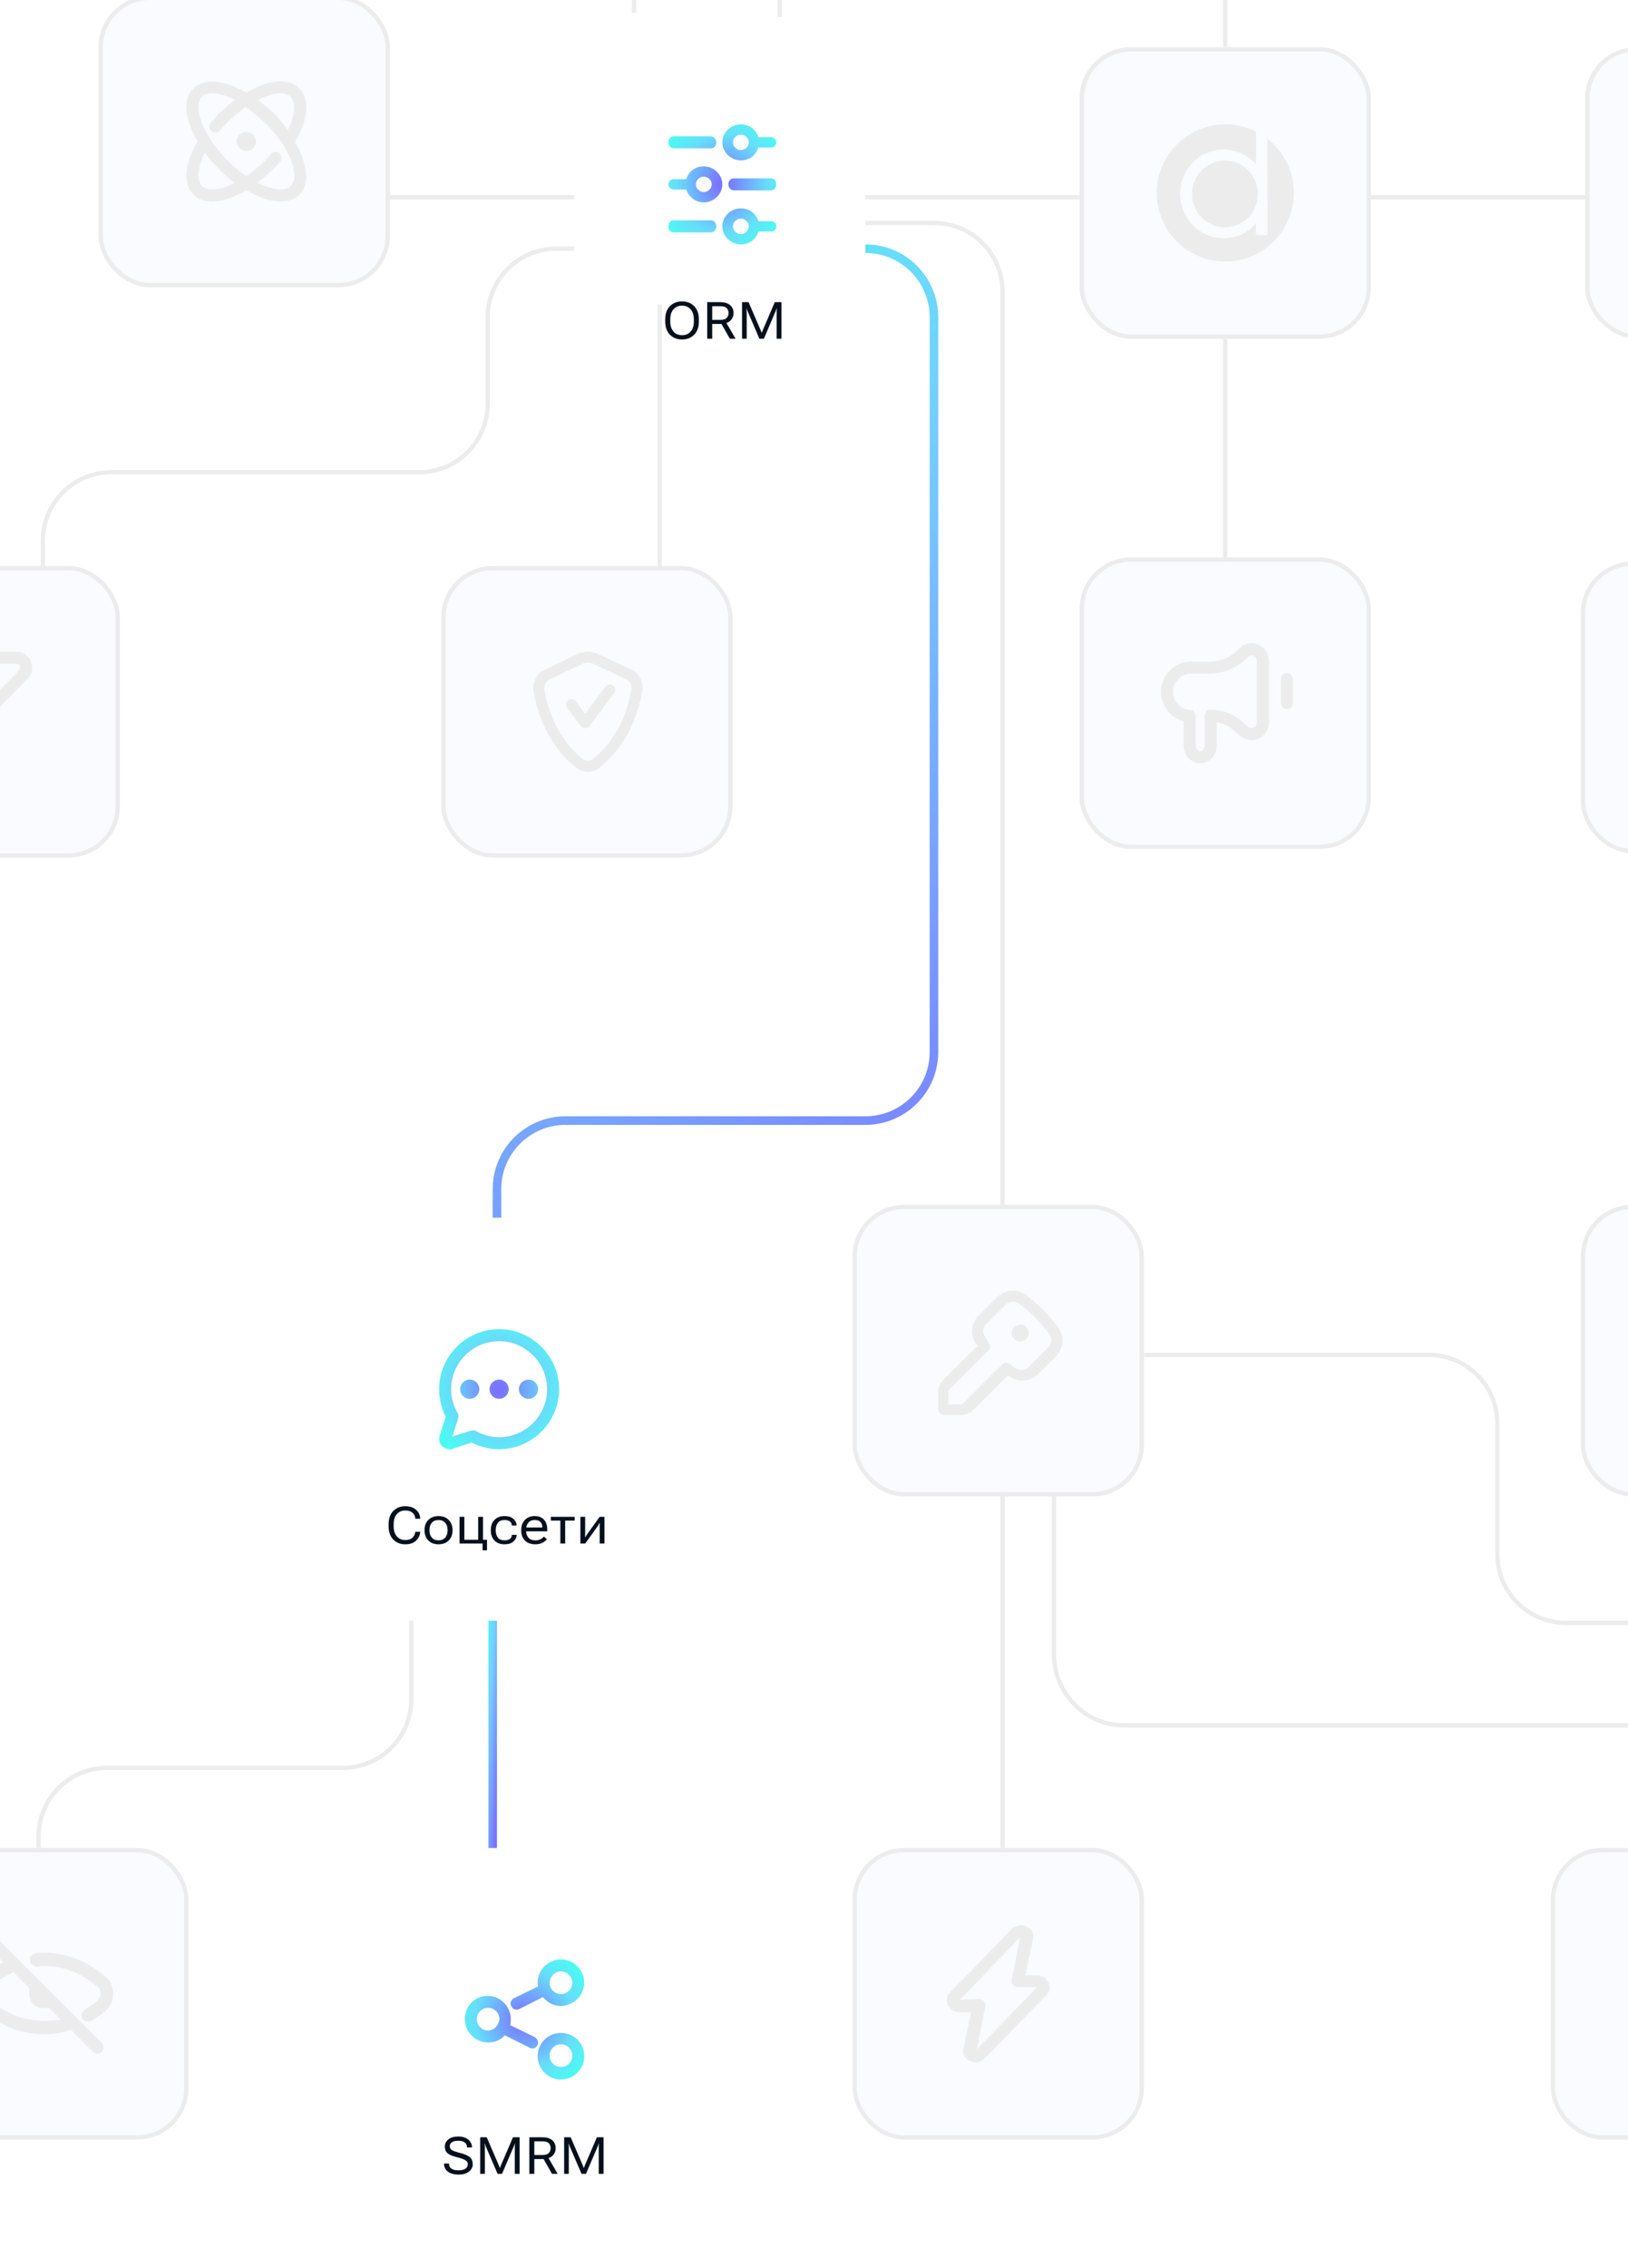 <svg width="380" height="529" viewBox="0 0 380 529" fill="none" xmlns="http://www.w3.org/2000/svg">
<g clip-path="url(#clip0_936_43192)">
<rect x="252.5" y="11.5" width="67" height="67" rx="11.5" fill="#F9FBFF"/>
<rect x="252.5" y="11.5" width="67" height="67" rx="11.5" stroke="#ECECEC"/>
<path fill-rule="evenodd" clip-rule="evenodd" d="M286 61C294.837 61 302 53.837 302 45C302 39.866 299.582 35.297 295.823 32.37L293.181 30.698C291.022 29.612 288.582 29 286 29C277.163 29 270 36.163 270 45C270 53.837 277.163 61 286 61ZM293.181 30.698V38.292C291.317 36.202 288.622 34.889 285.625 34.889C279.999 34.889 275.437 39.517 275.437 45.226C275.437 50.935 279.999 55.563 285.625 55.563C288.622 55.563 291.317 54.25 293.181 52.16L293.107 54.311C293.097 54.614 293.339 54.864 293.642 54.864H295.358C295.654 54.864 295.893 54.624 295.892 54.328L295.823 32.37L293.181 30.698ZM293.606 45.226C293.606 49.525 290.166 53.01 285.922 53.01C281.679 53.01 278.239 49.525 278.239 45.226C278.239 40.927 281.679 37.441 285.922 37.441C290.166 37.441 293.606 40.927 293.606 45.226Z" fill="#ECECEC"/>
<rect x="23.5" y="-0.5" width="67" height="67" rx="11.5" fill="#F9FBFF"/>
<rect x="23.5" y="-0.5" width="67" height="67" rx="11.5" stroke="#ECECEC"/>
<path d="M69.854 20.617C68.03 18.793 64.943 18.512 61.295 19.775C60.032 20.196 58.77 20.898 57.507 21.599C52.456 18.652 47.686 18.091 45.16 20.617C42.495 23.143 43.196 27.915 46.142 32.967C43.056 38.159 42.635 42.93 45.16 45.316C46.142 46.439 47.686 47 49.51 47C51.895 47 54.701 46.018 57.507 44.334C60.313 46.018 63.119 47 65.504 47C67.328 47 68.731 46.439 69.854 45.456C72.379 42.93 71.818 38.159 68.872 33.107C71.958 27.774 72.379 23.003 69.854 20.617ZM62.137 22.441C64.803 21.459 66.767 21.599 67.889 22.582C69.152 23.845 68.872 26.932 67.188 30.3C66.206 29.037 65.224 27.774 63.961 26.511C62.698 25.248 61.435 24.266 60.173 23.283C60.874 23.003 61.576 22.582 62.137 22.441ZM47.125 43.351C45.862 42.088 46.142 39.001 47.826 35.633C48.808 36.896 49.79 38.159 51.053 39.422C52.316 40.685 53.579 41.808 54.841 42.65C51.334 44.474 48.387 44.614 47.125 43.351ZM67.889 43.351C66.627 44.614 63.68 44.334 60.032 42.65C61.295 41.667 62.558 40.545 63.821 39.422C64.382 38.861 64.943 38.299 65.364 37.738C65.925 37.177 65.785 36.334 65.224 35.773C64.662 35.212 63.821 35.352 63.26 35.913C62.839 36.475 62.277 36.896 61.856 37.457C60.453 38.861 58.91 40.124 57.507 41.106C56.104 40.124 54.561 38.861 53.158 37.457C46.984 31.282 45.02 24.687 47.125 22.582C47.545 22.02 48.387 21.74 49.51 21.74C50.913 21.74 52.877 22.301 54.841 23.283C53.579 24.266 52.316 25.388 51.053 26.511C50.492 27.213 49.79 27.915 49.229 28.616C48.668 29.177 48.808 30.02 49.37 30.581C49.931 31.142 50.913 31.002 51.334 30.441C51.895 29.739 52.456 29.177 53.017 28.616C54.42 27.213 55.964 25.95 57.367 24.967C58.77 25.95 60.313 27.213 61.856 28.616C68.03 34.651 69.994 41.246 67.889 43.351Z" fill="#ECECEC"/>
<path d="M57.5 35.24C58.737 35.24 59.74 34.237 59.74 33C59.74 31.763 58.737 30.76 57.5 30.76C56.263 30.76 55.26 31.763 55.26 33C55.26 34.237 56.263 35.24 57.5 35.24Z" fill="#ECECEC"/>
<rect x="-39.5" y="132.5" width="67" height="67" rx="11.5" fill="#F9FBFF"/>
<rect x="-39.5" y="132.5" width="67" height="67" rx="11.5" stroke="#ECECEC"/>
<path fill-rule="evenodd" clip-rule="evenodd" d="M-19.451 158.284C-21.708 156.023 -20.088 152 -16.821 152H3.825C7.092 152 8.712 156.023 6.455 158.284C6.454 158.286 6.453 158.287 6.451 158.288L-1.699 166.548V173.769C-1.699 174.929 -2.262 176.159 -3.344 176.83L-7.342 179.575L-7.359 179.586C-8.249 180.179 -9.274 180.077 -10.011 179.643C-10.732 179.217 -11.297 178.408 -11.297 177.415V166.548L-19.451 158.284ZM-17.62 155.364C-17.769 155.725 -17.701 156.075 -17.469 156.307L-17.461 156.314L-8.901 164.99C-8.642 165.252 -8.497 165.605 -8.497 165.973V176.972L-4.898 174.501C-4.875 174.484 -4.85 174.469 -4.826 174.454C-4.676 174.365 -4.499 174.103 -4.499 173.769V165.973C-4.499 165.605 -4.354 165.252 -4.095 164.99L4.473 156.307C4.705 156.075 4.773 155.725 4.624 155.364C4.478 155.01 4.187 154.8 3.825 154.8H-16.821C-17.183 154.8 -17.474 155.01 -17.62 155.364Z" fill="#ECECEC"/>
<rect x="103.5" y="132.5" width="67" height="67" rx="11.5" fill="#F9FBFF"/>
<rect x="103.5" y="132.5" width="67" height="67" rx="11.5" stroke="#ECECEC"/>
<path fill-rule="evenodd" clip-rule="evenodd" d="M134.916 152.491C136.388 151.836 138.033 151.836 139.505 152.491L139.527 152.502L147.396 156.188C147.406 156.193 147.416 156.197 147.426 156.202C149.189 157.085 150.233 159.025 149.889 161.105C149.234 165.165 147.253 173.169 139.91 179.053L139.896 179.064C138.294 180.312 136.127 180.312 134.524 179.064L134.511 179.053C127.165 173.168 125.185 165.161 124.532 161.102C124.527 161.073 124.523 161.044 124.521 161.015C124.358 159.218 125.158 157.102 127.154 156.187L134.886 152.505C134.896 152.5 134.906 152.496 134.916 152.491ZM135.965 154.811L128.239 158.489L128.219 158.499C127.441 158.853 126.978 159.763 127.052 160.744C127.675 164.577 129.513 171.782 136.095 177.061C136.774 177.586 137.646 177.586 138.326 177.061C144.935 171.761 146.761 164.517 147.376 160.697L147.377 160.691C147.538 159.726 147.066 158.876 146.299 158.485L138.459 154.812C137.654 154.457 136.77 154.457 135.965 154.811Z" fill="#ECECEC"/>
<path fill-rule="evenodd" clip-rule="evenodd" d="M143.08 159.89C143.643 160.311 143.758 161.108 143.337 161.671L137.626 169.308C137.387 169.627 137.011 169.816 136.612 169.818C136.213 169.82 135.836 169.634 135.594 169.316L132.396 165.116C131.97 164.557 132.078 163.759 132.638 163.333C133.197 162.907 133.995 163.015 134.421 163.574L136.598 166.433L141.298 160.147C141.719 159.584 142.517 159.469 143.08 159.89Z" fill="#ECECEC"/>
<g filter="url(#filter0_d_936_43192)">
<rect x="134" y="3" width="68" height="94" rx="12" fill="white"/>
<path d="M178.965 49.6H176C175.506 47.8 173.9 46.6 171.924 46.6C169.576 46.6 167.6 48.52 167.6 50.8C167.6 53.08 169.576 55 171.924 55C173.9 55 175.506 53.8 176 52H178.965C179.706 52 180.2 51.4 180.2 50.8C180.2 50.08 179.706 49.6 178.965 49.6ZM171.924 52.6C170.935 52.6 170.071 51.76 170.071 50.8C170.071 49.84 170.935 49 171.924 49C172.912 49 173.776 49.84 173.776 50.8C173.776 51.76 172.912 52.6 171.924 52.6Z" fill="url(#paint0_radial_936_43192)"/>
<path d="M165.009 49.4H156.191C155.477 49.4 155 50.1 155 50.8C155 51.64 155.596 52.2 156.191 52.2H165.009C165.723 52.2 166.2 51.5 166.2 50.8C166.2 49.96 165.604 49.4 165.009 49.4Z" fill="url(#paint1_radial_936_43192)"/>
<path d="M156.191 32.6H165.009C165.723 32.6 166.2 31.9 166.2 31.2C166.2 30.5 165.604 29.8 165.009 29.8H156.191C155.477 29.8 155 30.5 155 31.2C155 31.9 155.596 32.6 156.191 32.6Z" fill="url(#paint2_radial_936_43192)"/>
<path d="M171.924 35.4C173.9 35.4 175.506 34.2 176 32.4H178.965C179.706 32.4 180.2 31.8 180.2 31.2C180.2 30.6 179.582 30 178.965 30H176C175.506 28.2 173.9 27 171.924 27C169.576 27 167.6 28.92 167.6 31.2C167.6 33.48 169.576 35.4 171.924 35.4ZM171.924 29.4C172.912 29.4 173.776 30.24 173.776 31.2C173.776 32.16 172.912 33 171.924 33C170.935 33 170.071 32.16 170.071 31.2C170.071 30.24 170.935 29.4 171.924 29.4Z" fill="url(#paint3_radial_936_43192)"/>
<path d="M156.235 42.2H159.2C159.694 43.88 161.3 45.2 163.276 45.2C165.624 45.2 167.6 43.28 167.6 41C167.6 38.72 165.624 36.8 163.276 36.8C161.3 36.8 159.694 38 159.2 39.8H156.235C155.494 39.8 155 40.4 155 41C155 41.6 155.618 42.2 156.235 42.2ZM163.276 39.2C164.265 39.2 165.129 40.04 165.129 41C165.129 41.96 164.265 42.8 163.276 42.8C162.288 42.8 161.424 41.96 161.424 41C161.424 40.04 162.288 39.2 163.276 39.2Z" fill="url(#paint4_radial_936_43192)"/>
<path d="M178.996 39.6H170.204C169.482 39.6 169 40.3 169 41C169 41.7 169.602 42.4 170.204 42.4H178.996C179.718 42.4 180.2 41.7 180.2 41C180.2 40.3 179.718 39.6 178.996 39.6Z" fill="url(#paint5_radial_936_43192)"/>
<path d="M154.272 72.951V72.518C154.272 71.182 154.639 70.144 155.373 69.406C156.108 68.664 157.049 68.293 158.198 68.293C159.35 68.293 160.293 68.664 161.028 69.406C161.762 70.144 162.129 71.182 162.129 72.518V72.951C162.129 74.287 161.762 75.326 161.028 76.068C160.293 76.807 159.35 77.176 158.198 77.176C157.049 77.176 156.108 76.807 155.373 76.068C154.639 75.326 154.272 74.287 154.272 72.951ZM155.449 72.951C155.449 73.967 155.699 74.76 156.199 75.33C156.703 75.897 157.371 76.18 158.203 76.18C159.031 76.18 159.698 75.897 160.201 75.33C160.705 74.76 160.957 73.967 160.957 72.951V72.518C160.957 71.502 160.705 70.711 160.201 70.144C159.698 69.574 159.031 69.289 158.203 69.289C157.371 69.289 156.703 69.574 156.199 70.144C155.699 70.711 155.449 71.502 155.449 72.518V72.951ZM164.074 77V68.469H167.104C168.096 68.469 168.863 68.697 169.406 69.154C169.949 69.611 170.221 70.225 170.221 70.994C170.221 71.764 169.949 72.383 169.406 72.852C168.863 73.32 168.096 73.555 167.104 73.555H165.24V77H164.074ZM165.24 72.606H167.104C167.834 72.606 168.342 72.451 168.627 72.143C168.912 71.83 169.055 71.447 169.055 70.994C169.055 70.541 168.912 70.166 168.627 69.869C168.342 69.568 167.834 69.418 167.104 69.418H165.24V72.606ZM169.365 77L167.127 73.068L168.322 72.922L170.695 77H169.365ZM172.201 77V68.469H173.724L176.496 74.885C176.547 75.002 176.595 75.125 176.642 75.254C176.693 75.379 176.738 75.496 176.777 75.606H176.824C176.859 75.496 176.9 75.379 176.947 75.254C176.994 75.125 177.043 75.002 177.094 74.885L179.847 68.469H181.4V77H180.275V70.731C180.275 70.613 180.277 70.482 180.281 70.338C180.289 70.189 180.301 70.057 180.316 69.939H180.263C180.232 70.057 180.189 70.189 180.135 70.338C180.084 70.482 180.033 70.613 179.982 70.731L177.299 77H176.261L173.56 70.731C173.51 70.613 173.459 70.482 173.408 70.338C173.361 70.189 173.324 70.057 173.297 69.939H173.244C173.256 70.057 173.265 70.189 173.273 70.338C173.285 70.482 173.291 70.613 173.291 70.731V77H172.201Z" fill="#04101C"/>
</g>
<rect x="-23.5" y="431.5" width="67" height="67" rx="11.5" fill="#F9FBFF"/>
<rect x="-23.5" y="431.5" width="67" height="67" rx="11.5" stroke="#ECECEC"/>
<path d="M24.653 461.021C21.705 458.516 16.842 455.421 10.21 455.421C9.474 455.421 8.737 455.421 8.295 455.568C7.411 455.716 6.821 456.453 6.968 457.337C7.116 458.074 7.853 458.663 8.589 458.663C9.032 458.663 9.621 458.516 10.21 458.516C15.958 458.516 20.232 461.168 22.737 463.379C23.179 463.674 23.474 464.263 23.474 465C23.474 465.737 23.179 466.179 22.737 466.621C21.853 467.358 20.821 468.095 19.79 468.684C19.053 469.126 18.905 470.011 19.2 470.747C19.495 471.189 19.937 471.484 20.526 471.484C20.821 471.484 20.968 471.484 21.263 471.337C22.442 470.6 23.621 469.863 24.653 468.979C25.832 467.947 26.421 466.621 26.421 465.147C26.421 463.379 25.832 462.053 24.653 461.021Z" fill="#ECECEC"/>
<path d="M-1.284 451.442C-1.874 450.853 -2.758 450.853 -3.347 451.442C-3.937 452.032 -3.937 452.916 -3.347 453.505L0.779 457.632C-1.284 458.811 -3.053 460.137 -4.232 461.021C-5.411 462.053 -6 463.379 -6 465C-6 466.621 -5.411 467.947 -4.232 468.832C-1.284 471.337 3.579 474.432 10.21 474.432C12.421 474.432 14.484 474.137 16.547 473.4L21.705 478.558C22 478.853 22.442 479 22.737 479C23.032 479 23.474 478.853 23.768 478.558C24.358 477.968 24.358 477.084 23.768 476.495L-1.284 451.442ZM10.21 471.337C4.463 471.337 0.189 468.684 -2.316 466.474C-2.758 466.179 -3.053 465.589 -3.053 465C-3.053 464.411 -2.758 463.821 -2.316 463.379C-1.137 462.347 0.779 461.021 3.137 459.989L6.968 463.821C6.821 464.116 6.821 464.558 6.821 465C6.821 466.916 8.295 468.389 10.21 468.389C10.653 468.389 10.947 468.242 11.389 468.242L14.19 471.042C12.863 471.189 11.537 471.337 10.21 471.337Z" fill="#ECECEC"/>
<rect x="369.5" y="281.5" width="67" height="67" rx="11.5" fill="#F9FBFF"/>
<rect x="369.5" y="281.5" width="67" height="67" rx="11.5" stroke="#ECECEC"/>
<g filter="url(#filter1_d_936_43192)">
<rect x="84" y="431" width="75" height="94" rx="12" fill="white"/>
<path d="M129.928 472.134C127.002 472.134 124.495 474.502 124.495 477.567C124.495 480.493 126.863 483 129.928 483C132.853 483 135.361 480.632 135.361 477.567C135.361 474.502 132.993 472.134 129.928 472.134ZM129.928 480.075C128.535 480.075 127.281 478.96 127.281 477.428C127.281 476.035 128.396 474.781 129.928 474.781C131.321 474.781 132.575 475.896 132.575 477.428C132.575 478.96 131.46 480.075 129.928 480.075Z" fill="url(#paint6_radial_936_43192)"/>
<path d="M119.619 466.701C119.759 466.701 120.037 466.701 120.177 466.562L125.749 463.776C126.724 465.03 128.256 465.866 129.928 465.866C132.993 465.726 135.361 463.358 135.361 460.433C135.361 457.507 132.993 455 129.928 455C127.002 455 124.495 457.368 124.495 460.433C124.495 460.711 124.495 460.99 124.634 461.269L118.923 464.055C118.226 464.473 117.948 465.308 118.366 465.866C118.505 466.423 119.062 466.701 119.619 466.701ZM129.928 457.786C131.321 457.786 132.575 458.9 132.575 460.433C132.575 461.826 131.46 463.08 129.928 463.08C128.535 463.08 127.281 461.965 127.281 460.433C127.42 458.9 128.535 457.786 129.928 457.786Z" fill="url(#paint7_radial_936_43192)"/>
<path d="M123.799 473.109L118.087 470.323C118.226 469.905 118.226 469.488 118.226 468.93C118.226 466.005 115.858 463.498 112.794 463.498C109.729 463.498 107.5 466.005 107.5 468.93C107.5 471.856 109.868 474.363 112.933 474.363C114.465 474.363 115.858 473.806 116.833 472.692L122.684 475.617C122.823 475.756 123.102 475.756 123.241 475.756C123.799 475.756 124.216 475.478 124.495 474.92C124.774 474.363 124.495 473.527 123.799 473.109ZM112.933 471.577C111.4 471.577 110.286 470.323 110.286 468.93C110.286 467.537 111.4 466.284 112.933 466.284C114.326 466.284 115.58 467.398 115.58 468.93C115.44 470.323 114.326 471.577 112.933 471.577Z" fill="url(#paint8_radial_936_43192)"/>
<path d="M102.648 502.656V502.586H103.808V502.65C103.808 503.162 104.001 503.545 104.388 503.799C104.779 504.053 105.326 504.18 106.029 504.18C106.728 504.18 107.263 504.051 107.634 503.793C108.009 503.531 108.197 503.188 108.197 502.762C108.197 502.379 108.023 502.074 107.675 501.848C107.331 501.617 106.644 501.371 105.613 501.109C104.57 500.844 103.845 500.531 103.439 500.172C103.036 499.812 102.835 499.299 102.835 498.631C102.835 497.963 103.111 497.406 103.661 496.961C104.216 496.516 104.984 496.293 105.964 496.293C106.941 496.293 107.718 496.531 108.296 497.008C108.874 497.484 109.163 498.076 109.163 498.783V498.848H108.003V498.783C108.003 498.334 107.831 497.973 107.488 497.699C107.148 497.426 106.64 497.289 105.964 497.289C105.288 497.289 104.788 497.406 104.464 497.641C104.144 497.871 103.984 498.186 103.984 498.584C103.984 498.951 104.146 499.242 104.47 499.457C104.798 499.668 105.456 499.896 106.445 500.143C107.48 500.404 108.222 500.729 108.671 501.115C109.12 501.502 109.345 502.049 109.345 502.756C109.345 503.463 109.046 504.043 108.449 504.496C107.855 504.949 107.048 505.176 106.029 505.176C105.005 505.176 104.185 504.951 103.568 504.502C102.954 504.049 102.648 503.434 102.648 502.656ZM111.085 505V496.469H112.609L115.38 502.885C115.431 503.002 115.48 503.125 115.526 503.254C115.577 503.379 115.622 503.496 115.661 503.605H115.708C115.743 503.496 115.784 503.379 115.831 503.254C115.878 503.125 115.927 503.002 115.978 502.885L118.732 496.469H120.284V505H119.159V498.73C119.159 498.613 119.161 498.482 119.165 498.338C119.173 498.189 119.185 498.057 119.2 497.939H119.148C119.116 498.057 119.073 498.189 119.019 498.338C118.968 498.482 118.917 498.613 118.866 498.73L116.183 505H115.146L112.444 498.73C112.394 498.613 112.343 498.482 112.292 498.338C112.245 498.189 112.208 498.057 112.181 497.939H112.128C112.14 498.057 112.15 498.189 112.157 498.338C112.169 498.482 112.175 498.613 112.175 498.73V505H111.085ZM122.552 505V496.469H125.581C126.573 496.469 127.341 496.697 127.884 497.154C128.427 497.611 128.698 498.225 128.698 498.994C128.698 499.764 128.427 500.383 127.884 500.852C127.341 501.32 126.573 501.555 125.581 501.555H123.718V505H122.552ZM123.718 500.605H125.581C126.311 500.605 126.819 500.451 127.104 500.143C127.39 499.83 127.532 499.447 127.532 498.994C127.532 498.541 127.39 498.166 127.104 497.869C126.819 497.568 126.311 497.418 125.581 497.418H123.718V500.605ZM127.843 505L125.604 501.068L126.8 500.922L129.173 505H127.843ZM130.678 505V496.469H132.202L134.973 502.885C135.024 503.002 135.073 503.125 135.12 503.254C135.171 503.379 135.215 503.496 135.255 503.605H135.301C135.337 503.496 135.378 503.379 135.424 503.254C135.471 503.125 135.52 503.002 135.571 502.885L138.325 496.469H139.878V505H138.753V498.73C138.753 498.613 138.755 498.482 138.758 498.338C138.766 498.189 138.778 498.057 138.794 497.939H138.741C138.71 498.057 138.667 498.189 138.612 498.338C138.561 498.482 138.51 498.613 138.46 498.73L135.776 505H134.739L132.038 498.73C131.987 498.613 131.936 498.482 131.885 498.338C131.839 498.189 131.801 498.057 131.774 497.939H131.721C131.733 498.057 131.743 498.189 131.751 498.338C131.762 498.482 131.768 498.613 131.768 498.73V505H130.678Z" fill="#04101C"/>
</g>
<g filter="url(#filter2_d_936_43192)">
<rect x="71" y="284" width="88" height="94" rx="12" fill="white"/>
<path d="M104.02 336C103.32 336 102.76 335.72 102.2 335.3C101.5 334.6 101.36 333.62 101.64 332.78L103.04 328.44C102.06 326.48 101.5 324.24 101.5 322C101.5 314.3 107.8 308 115.5 308C123.2 308 129.5 314.3 129.5 322C129.5 329.7 123.2 336 115.5 336C113.26 336 111.02 335.44 109.06 334.46L104.72 335.86C104.58 336 104.3 336 104.02 336ZM109.9 331.66C111.58 332.64 113.54 333.2 115.5 333.2C121.66 333.2 126.7 328.16 126.7 322C126.7 315.84 121.66 310.8 115.5 310.8C109.34 310.8 104.3 315.84 104.3 322C104.3 323.96 104.86 325.92 105.84 327.6C105.98 327.88 106.12 328.3 105.98 328.72L104.58 333.06L108.92 331.66C108.92 331.66 109.763 331.592 109.9 331.66Z" fill="url(#paint9_radial_936_43192)"/>
<path d="M115.5 324.24C116.737 324.24 117.74 323.237 117.74 322C117.74 320.763 116.737 319.76 115.5 319.76C114.263 319.76 113.26 320.763 113.26 322C113.26 323.237 114.263 324.24 115.5 324.24Z" fill="url(#paint10_radial_936_43192)"/>
<path d="M108.64 324.24C109.877 324.24 110.88 323.237 110.88 322C110.88 320.763 109.877 319.76 108.64 319.76C107.403 319.76 106.4 320.763 106.4 322C106.4 323.237 107.403 324.24 108.64 324.24Z" fill="url(#paint11_radial_936_43192)"/>
<path d="M122.36 324.24C123.597 324.24 124.6 323.237 124.6 322C124.6 320.763 123.597 319.76 122.36 319.76C121.123 319.76 120.12 320.763 120.12 322C120.12 323.237 121.123 324.24 122.36 324.24Z" fill="url(#paint12_radial_936_43192)"/>
<path d="M89.706 353.951V353.518C89.706 352.182 90.071 351.145 90.802 350.406C91.536 349.664 92.456 349.293 93.561 349.293C94.655 349.293 95.505 349.568 96.11 350.119C96.716 350.666 97.044 351.344 97.094 352.152L97.1 352.211H95.934L95.928 352.152C95.901 351.637 95.692 351.197 95.302 350.834C94.915 350.471 94.335 350.289 93.561 350.289C92.78 350.289 92.137 350.566 91.633 351.121C91.133 351.672 90.883 352.471 90.883 353.518V353.951C90.883 354.971 91.133 355.764 91.633 356.33C92.137 356.896 92.78 357.18 93.561 357.18C94.335 357.18 94.909 356.994 95.284 356.623C95.663 356.248 95.878 355.812 95.928 355.316L95.934 355.258H97.1L97.094 355.316C97.012 356.113 96.678 356.789 96.093 357.344C95.507 357.898 94.663 358.176 93.561 358.176C92.456 358.176 91.536 357.809 90.802 357.074C90.071 356.336 89.706 355.295 89.706 353.951ZM98.096 354.977V354.789C98.096 353.848 98.391 353.08 98.981 352.486C99.575 351.889 100.368 351.59 101.36 351.59C102.348 351.59 103.139 351.889 103.733 352.486C104.327 353.08 104.624 353.848 104.624 354.789V354.977C104.624 355.918 104.327 356.688 103.733 357.285C103.139 357.879 102.348 358.176 101.36 358.176C100.368 358.176 99.575 357.879 98.981 357.285C98.391 356.688 98.096 355.918 98.096 354.977ZM99.245 354.789V354.977C99.245 355.617 99.422 356.156 99.778 356.594C100.133 357.031 100.661 357.25 101.36 357.25C102.059 357.25 102.584 357.031 102.936 356.594C103.291 356.156 103.469 355.617 103.469 354.977V354.789C103.469 354.145 103.291 353.605 102.936 353.172C102.584 352.734 102.059 352.516 101.36 352.516C100.661 352.516 100.133 352.734 99.778 353.172C99.422 353.605 99.245 354.145 99.245 354.789ZM111.643 359.582V358H106.264V351.766H107.389V357.115H110.612V351.766H111.737V357.115H112.674V359.582H111.643ZM113.564 354.977V354.789C113.564 353.848 113.848 353.08 114.414 352.486C114.984 351.889 115.768 351.59 116.764 351.59C117.686 351.59 118.385 351.814 118.861 352.264C119.342 352.709 119.582 353.209 119.582 353.764V353.793H118.469V353.758C118.469 353.426 118.334 353.135 118.064 352.885C117.799 352.635 117.365 352.51 116.764 352.51C116.061 352.51 115.543 352.729 115.211 353.166C114.879 353.604 114.713 354.145 114.713 354.789V354.977C114.713 355.621 114.879 356.162 115.211 356.6C115.543 357.033 116.061 357.25 116.764 357.25C117.365 357.25 117.799 357.127 118.064 356.881C118.334 356.635 118.469 356.342 118.469 356.002V355.973H119.582V356.002C119.582 356.553 119.342 357.053 118.861 357.502C118.385 357.951 117.686 358.176 116.764 358.176C115.768 358.176 114.984 357.879 114.414 357.285C113.848 356.688 113.564 355.918 113.564 354.977ZM120.66 354.977V354.789C120.66 353.848 120.945 353.08 121.515 352.486C122.09 351.889 122.847 351.59 123.789 351.59C124.734 351.59 125.461 351.869 125.969 352.428C126.476 352.982 126.73 353.734 126.73 354.684V355.146H121.328V354.25H125.599V354.221C125.599 353.721 125.457 353.311 125.172 352.99C124.886 352.67 124.429 352.51 123.801 352.51C123.14 352.51 122.64 352.729 122.301 353.166C121.961 353.604 121.791 354.145 121.791 354.789V354.977C121.791 355.621 121.969 356.162 122.324 356.6C122.683 357.037 123.236 357.256 123.982 357.256C124.435 357.256 124.826 357.17 125.154 356.998C125.482 356.822 125.746 356.615 125.945 356.377L126.672 356.975C126.453 357.268 126.113 357.541 125.652 357.795C125.195 358.049 124.638 358.176 123.982 358.176C122.908 358.176 122.086 357.879 121.515 357.285C120.945 356.688 120.66 355.918 120.66 354.977ZM127.574 352.65V351.766H133.14V352.65H130.919V358H129.794V352.65H127.574ZM134.47 358V351.766H135.583V355.738C135.583 355.855 135.581 355.988 135.577 356.137C135.577 356.285 135.575 356.42 135.572 356.541H135.618C135.673 356.436 135.734 356.324 135.8 356.207C135.866 356.09 135.943 355.973 136.029 355.855L138.964 351.766H140.095V358H138.976V354.033C138.976 353.912 138.978 353.777 138.982 353.629C138.986 353.477 138.991 353.34 138.999 353.219H138.935C138.884 353.32 138.825 353.432 138.759 353.553C138.693 353.674 138.618 353.793 138.536 353.91L135.601 358H134.47Z" fill="#04101C"/>
</g>
<rect x="199.5" y="281.5" width="67" height="67" rx="11.5" fill="#F9FBFF"/>
<rect x="199.5" y="281.5" width="67" height="67" rx="11.5" stroke="#ECECEC"/>
<path d="M247.061 309.679C244.853 306.703 242.254 303.984 239.266 301.914C237.318 300.49 234.59 300.749 232.771 302.561L228.354 306.961C226.665 308.644 226.405 311.362 227.704 313.303C227.834 313.433 227.964 313.692 228.224 313.821L220.039 321.975C219.39 322.622 219 323.528 219 324.564V328.706C219 329.094 219.13 329.353 219.39 329.612C219.65 329.871 219.909 330 220.299 330H224.456C225.496 330 226.405 329.612 227.055 328.965L235.239 320.81C235.499 320.94 235.629 321.069 235.889 321.199C237.837 322.493 240.566 322.234 242.254 320.552L246.671 316.151C248.23 314.339 248.49 311.621 247.061 309.679ZM244.593 314.339L240.176 318.74C239.266 319.646 237.967 319.775 237.058 319.128C236.538 318.74 236.149 318.481 235.629 318.092C235.109 317.704 234.33 317.704 233.94 318.222L224.976 327.153C224.716 327.411 224.456 327.541 224.197 327.541H221.338V324.693C221.338 324.434 221.468 324.176 221.728 323.917L230.692 314.986C231.212 314.468 231.212 313.821 230.822 313.303C230.562 312.786 230.173 312.268 229.913 311.75C229.263 310.844 229.393 309.55 230.302 308.773L234.719 304.373C235.109 303.855 235.759 303.596 236.408 303.596C236.928 303.596 237.318 303.726 237.707 303.984C240.566 305.926 242.904 308.385 244.853 311.103C245.632 312.139 245.502 313.433 244.593 314.339Z" fill="#ECECEC"/>
<path d="M238.148 308.909C237.593 308.909 237.177 309.192 236.761 309.474C235.928 310.321 235.928 311.593 236.761 312.299C237.177 312.722 237.593 312.864 238.148 312.864C238.703 312.864 239.12 312.722 239.536 312.299C239.952 311.875 240.091 311.451 240.091 310.886C240.091 310.321 239.952 309.898 239.536 309.474C239.258 309.05 238.703 308.909 238.148 308.909Z" fill="#ECECEC"/>
<rect x="369.5" y="131.5" width="67" height="67" rx="11.5" fill="#F9FBFF"/>
<rect x="369.5" y="131.5" width="67" height="67" rx="11.5" stroke="#ECECEC"/>
<rect x="252.5" y="130.5" width="67" height="67" rx="11.5" fill="#F9FBFF"/>
<rect x="252.5" y="130.5" width="67" height="67" rx="11.5" stroke="#ECECEC"/>
<path fill-rule="evenodd" clip-rule="evenodd" d="M294.03 150.487C295.293 151.178 296.2 152.549 296.2 154.2V168.48C296.2 171.822 292.499 173.802 289.778 171.859C289.748 171.838 289.718 171.814 289.689 171.79L288.196 170.53C288.174 170.512 288.153 170.493 288.133 170.474C286.985 169.381 285.554 168.7 283.982 168.449V173.94C283.982 176.161 282.358 178 280.138 178C277.873 178 276.295 175.972 276.295 173.94V168.183C273.276 167.494 271 164.636 271 161.34C271 159.484 271.655 157.697 273.056 156.413C274.188 155.258 275.741 154.34 277.695 154.34H282.541C284.689 154.21 286.681 153.475 288.185 152.298L289.634 150.939C289.662 150.913 289.691 150.887 289.722 150.863C291.081 149.785 292.746 149.785 294.03 150.487ZM291.5 153.028L290.056 154.382C290.028 154.408 289.999 154.433 289.968 154.457C287.956 156.053 285.366 156.983 282.662 157.138C282.635 157.139 282.609 157.14 282.582 157.14H277.695C276.68 157.14 275.8 157.605 275.034 158.395C275.013 158.417 274.99 158.439 274.967 158.46C274.22 159.134 273.8 160.132 273.8 161.34C273.8 163.711 275.68 165.54 277.695 165.54C278.468 165.54 279.095 166.167 279.095 166.94V173.94C279.095 174.709 279.688 175.2 280.138 175.2C280.634 175.2 281.182 174.799 281.182 173.94V166.94C281.182 166.167 281.809 165.54 282.582 165.54C285.337 165.54 287.988 166.486 290.032 168.416L291.443 169.607C292.251 170.141 293.4 169.6 293.4 168.48V154.2C293.4 153.611 293.085 153.162 292.686 152.943C292.318 152.742 291.895 152.736 291.5 153.028Z" fill="#ECECEC"/>
<path fill-rule="evenodd" clip-rule="evenodd" d="M300.4 157C301.173 157 301.8 157.627 301.8 158.4V164C301.8 164.773 301.173 165.4 300.4 165.4C299.627 165.4 299 164.773 299 164V158.4C299 157.627 299.627 157 300.4 157Z" fill="#ECECEC"/>
<rect x="199.5" y="431.5" width="67" height="67" rx="11.5" fill="#F9FBFF"/>
<rect x="199.5" y="431.5" width="67" height="67" rx="11.5" stroke="#ECECEC"/>
<path d="M227.726 481C227.274 481 226.822 480.854 226.37 480.708C225.165 480.124 224.562 478.955 224.863 477.787L226.671 469.315H223.959C222.754 469.315 221.699 468.585 221.247 467.562C220.795 466.54 220.945 465.371 221.85 464.641L236.164 449.888C237.068 449.012 238.575 448.72 239.63 449.304C240.835 449.888 241.438 451.057 241.137 452.225L239.329 460.697H242.041C243.246 460.697 244.301 461.427 244.753 462.45C245.205 463.472 245.055 464.641 244.15 465.371L229.836 480.124C229.233 480.708 228.48 481 227.726 481ZM228.48 466.247C228.932 466.247 229.384 466.394 229.685 466.832C229.986 467.27 230.137 467.562 229.986 468L228.028 477.933L242.041 463.472H237.671C237.219 463.472 236.767 463.326 236.466 462.888C236.164 462.596 236.014 462.158 236.164 461.719L238.123 451.787L224.11 466.394L228.48 466.247Z" fill="#ECECEC"/>
<rect x="362.5" y="431.5" width="67" height="67" rx="11.5" fill="#F9FBFF"/>
<rect x="362.5" y="431.5" width="67" height="67" rx="11.5" stroke="#ECECEC"/>
<rect x="370.5" y="11.5" width="67" height="67" rx="11.5" fill="#F9FBFF"/>
<rect x="370.5" y="11.5" width="67" height="67" rx="11.5" stroke="#ECECEC"/>
<path d="M320 46L370 46" stroke="#ECECEC"/>
<path d="M148 3L148 -66" stroke="#ECECEC"/>
<path d="M182 4L182 -2.501C182.001 -11.337 189.164 -18.5 198 -18.5L432.999 -18.5C441.836 -18.5 448.999 -11.337 448.999 -2.5L448.999 133C448.999 139.903 443.403 145.5 436.499 145.5V145.5" stroke="#ECECEC"/>
<path d="M115 378L115 431" stroke="url(#paint13_linear_936_43192)" stroke-width="2"/>
<path d="M234 349L234 431" stroke="#ECECEC"/>
<path d="M246 348.801L246 385.843C246 394.915 253.36 402.399 262.283 402.399L387.717 402.399C396.64 402.399 404 409.882 404 418.955L404 431" stroke="#ECECEC"/>
<path d="M267 316L333.5 316C342.337 316 349.5 323.163 349.5 332L349.5 362.5C349.5 371.336 356.664 378.5 365.5 378.5L558 378.5C566.837 378.5 574 385.663 574 394.5L574 431" stroke="#ECECEC"/>
<path d="M96 378L96 396.324C96 405.16 88.837 412.324 80 412.324L25 412.324C16.163 412.324 9 419.487 9 428.324L9 431" stroke="#ECECEC"/>
<path d="M252 46L202 46" stroke="#ECECEC"/>
<path d="M134 46L91 46" stroke="#ECECEC"/>
<path d="M134 58H129.837C121.001 58 113.837 65.163 113.837 74V94.136C113.837 102.973 106.674 110.136 97.837 110.136H26C17.163 110.136 10 117.3 10 126.136V132" stroke="#ECECEC"/>
<path d="M154 71L154 132" stroke="#ECECEC"/>
<path d="M202 52L217.999 52C226.836 52 233.999 59.164 233.999 68L233.999 281.001" stroke="#ECECEC"/>
<path d="M202 58V58C210.837 58 218 65.163 218 74V245.349C218 254.185 210.837 261.349 202 261.349H132C123.163 261.349 116 268.512 116 277.349V284" stroke="url(#paint14_linear_936_43192)" stroke-width="2"/>
<path d="M286 11L286 -61" stroke="#ECECEC"/>
<path d="M286 79L286 131" stroke="#ECECEC"/>
</g>
<defs>
<filter id="filter0_d_936_43192" x="125" y="-5" width="88" height="114" filterUnits="userSpaceOnUse" color-interpolation-filters="sRGB">
<feFlood flood-opacity="0" result="BackgroundImageFix"/>
<feColorMatrix in="SourceAlpha" type="matrix" values="0 0 0 0 0 0 0 0 0 0 0 0 0 0 0 0 0 0 127 0" result="hardAlpha"/>
<feOffset dx="1" dy="2"/>
<feGaussianBlur stdDeviation="5"/>
<feComposite in2="hardAlpha" operator="out"/>
<feColorMatrix type="matrix" values="0 0 0 0 0.008 0 0 0 0 0.045 0 0 0 0 0.08 0 0 0 0.04 0"/>
<feBlend mode="normal" in2="BackgroundImageFix" result="effect1_dropShadow_936_43192"/>
<feBlend mode="normal" in="SourceGraphic" in2="effect1_dropShadow_936_43192" result="shape"/>
</filter>
<filter id="filter1_d_936_43192" x="75" y="423" width="95" height="114" filterUnits="userSpaceOnUse" color-interpolation-filters="sRGB">
<feFlood flood-opacity="0" result="BackgroundImageFix"/>
<feColorMatrix in="SourceAlpha" type="matrix" values="0 0 0 0 0 0 0 0 0 0 0 0 0 0 0 0 0 0 127 0" result="hardAlpha"/>
<feOffset dx="1" dy="2"/>
<feGaussianBlur stdDeviation="5"/>
<feComposite in2="hardAlpha" operator="out"/>
<feColorMatrix type="matrix" values="0 0 0 0 0.008 0 0 0 0 0.045 0 0 0 0 0.08 0 0 0 0.04 0"/>
<feBlend mode="normal" in2="BackgroundImageFix" result="effect1_dropShadow_936_43192"/>
<feBlend mode="normal" in="SourceGraphic" in2="effect1_dropShadow_936_43192" result="shape"/>
</filter>
<filter id="filter2_d_936_43192" x="62" y="276" width="108" height="114" filterUnits="userSpaceOnUse" color-interpolation-filters="sRGB">
<feFlood flood-opacity="0" result="BackgroundImageFix"/>
<feColorMatrix in="SourceAlpha" type="matrix" values="0 0 0 0 0 0 0 0 0 0 0 0 0 0 0 0 0 0 127 0" result="hardAlpha"/>
<feOffset dx="1" dy="2"/>
<feGaussianBlur stdDeviation="5"/>
<feComposite in2="hardAlpha" operator="out"/>
<feColorMatrix type="matrix" values="0 0 0 0 0.008 0 0 0 0 0.045 0 0 0 0 0.08 0 0 0 0.04 0"/>
<feBlend mode="normal" in2="BackgroundImageFix" result="effect1_dropShadow_936_43192"/>
<feBlend mode="normal" in="SourceGraphic" in2="effect1_dropShadow_936_43192" result="shape"/>
</filter>
<radialGradient id="paint0_radial_936_43192" cx="0" cy="0" r="1" gradientUnits="userSpaceOnUse" gradientTransform="translate(167.6 41) rotate(98.771) scale(17.707 16.023)">
<stop offset="0.055" stop-color="#7A73FF"/>
<stop offset="0.65" stop-color="#67DDFA"/>
<stop offset="1" stop-color="#4AFCF1"/>
</radialGradient>
<radialGradient id="paint1_radial_936_43192" cx="0" cy="0" r="1" gradientUnits="userSpaceOnUse" gradientTransform="translate(167.6 41) rotate(98.771) scale(17.707 16.023)">
<stop offset="0.055" stop-color="#7A73FF"/>
<stop offset="0.65" stop-color="#67DDFA"/>
<stop offset="1" stop-color="#4AFCF1"/>
</radialGradient>
<radialGradient id="paint2_radial_936_43192" cx="0" cy="0" r="1" gradientUnits="userSpaceOnUse" gradientTransform="translate(167.6 41) rotate(98.771) scale(17.707 16.023)">
<stop offset="0.055" stop-color="#7A73FF"/>
<stop offset="0.65" stop-color="#67DDFA"/>
<stop offset="1" stop-color="#4AFCF1"/>
</radialGradient>
<radialGradient id="paint3_radial_936_43192" cx="0" cy="0" r="1" gradientUnits="userSpaceOnUse" gradientTransform="translate(167.6 41) rotate(98.771) scale(17.707 16.023)">
<stop offset="0.055" stop-color="#7A73FF"/>
<stop offset="0.65" stop-color="#67DDFA"/>
<stop offset="1" stop-color="#4AFCF1"/>
</radialGradient>
<radialGradient id="paint4_radial_936_43192" cx="0" cy="0" r="1" gradientUnits="userSpaceOnUse" gradientTransform="translate(167.6 41) rotate(98.771) scale(17.707 16.023)">
<stop offset="0.055" stop-color="#7A73FF"/>
<stop offset="0.65" stop-color="#67DDFA"/>
<stop offset="1" stop-color="#4AFCF1"/>
</radialGradient>
<radialGradient id="paint5_radial_936_43192" cx="0" cy="0" r="1" gradientUnits="userSpaceOnUse" gradientTransform="translate(167.6 41) rotate(98.771) scale(17.707 16.023)">
<stop offset="0.055" stop-color="#7A73FF"/>
<stop offset="0.65" stop-color="#67DDFA"/>
<stop offset="1" stop-color="#4AFCF1"/>
</radialGradient>
<radialGradient id="paint6_radial_936_43192" cx="0" cy="0" r="1" gradientUnits="userSpaceOnUse" gradientTransform="translate(121.43 469) rotate(99.68) scale(17.753 17.669)">
<stop offset="0.055" stop-color="#7A73FF"/>
<stop offset="0.65" stop-color="#67DDFA"/>
<stop offset="1" stop-color="#4AFCF1"/>
</radialGradient>
<radialGradient id="paint7_radial_936_43192" cx="0" cy="0" r="1" gradientUnits="userSpaceOnUse" gradientTransform="translate(121.43 469) rotate(99.68) scale(17.753 17.669)">
<stop offset="0.055" stop-color="#7A73FF"/>
<stop offset="0.65" stop-color="#67DDFA"/>
<stop offset="1" stop-color="#4AFCF1"/>
</radialGradient>
<radialGradient id="paint8_radial_936_43192" cx="0" cy="0" r="1" gradientUnits="userSpaceOnUse" gradientTransform="translate(121.43 469) rotate(99.68) scale(17.753 17.669)">
<stop offset="0.055" stop-color="#7A73FF"/>
<stop offset="0.65" stop-color="#67DDFA"/>
<stop offset="1" stop-color="#4AFCF1"/>
</radialGradient>
<radialGradient id="paint9_radial_936_43192" cx="0" cy="0" r="1" gradientUnits="userSpaceOnUse" gradientTransform="translate(115.5 322) rotate(99.728) scale(17.755)">
<stop offset="0.055" stop-color="#7A73FF"/>
<stop offset="0.65" stop-color="#67DDFA"/>
<stop offset="1" stop-color="#4AFCF1"/>
</radialGradient>
<radialGradient id="paint10_radial_936_43192" cx="0" cy="0" r="1" gradientUnits="userSpaceOnUse" gradientTransform="translate(115.5 322) rotate(99.728) scale(17.755)">
<stop offset="0.055" stop-color="#7A73FF"/>
<stop offset="0.65" stop-color="#67DDFA"/>
<stop offset="1" stop-color="#4AFCF1"/>
</radialGradient>
<radialGradient id="paint11_radial_936_43192" cx="0" cy="0" r="1" gradientUnits="userSpaceOnUse" gradientTransform="translate(115.5 322) rotate(99.728) scale(17.755)">
<stop offset="0.055" stop-color="#7A73FF"/>
<stop offset="0.65" stop-color="#67DDFA"/>
<stop offset="1" stop-color="#4AFCF1"/>
</radialGradient>
<radialGradient id="paint12_radial_936_43192" cx="0" cy="0" r="1" gradientUnits="userSpaceOnUse" gradientTransform="translate(115.5 322) rotate(99.728) scale(17.755)">
<stop offset="0.055" stop-color="#7A73FF"/>
<stop offset="0.65" stop-color="#67DDFA"/>
<stop offset="1" stop-color="#4AFCF1"/>
</radialGradient>
<linearGradient id="paint13_linear_936_43192" x1="116" y1="460.812" x2="109.224" y2="460.442" gradientUnits="userSpaceOnUse">
<stop offset="0.339" stop-color="#7A73FF"/>
<stop offset="0.734" stop-color="#75CDFF"/>
<stop offset="1" stop-color="#4AFCF1"/>
</linearGradient>
<linearGradient id="paint14_linear_936_43192" x1="320" y1="411.125" x2="64.268" y2="76.628" gradientUnits="userSpaceOnUse">
<stop offset="0.339" stop-color="#7A73FF"/>
<stop offset="0.734" stop-color="#75CDFF"/>
<stop offset="1" stop-color="#4AFCF1"/>
</linearGradient>
<clipPath id="clip0_936_43192">
<rect width="788" height="529" fill="white" transform="translate(-207)"/>
</clipPath>
</defs>
</svg>
